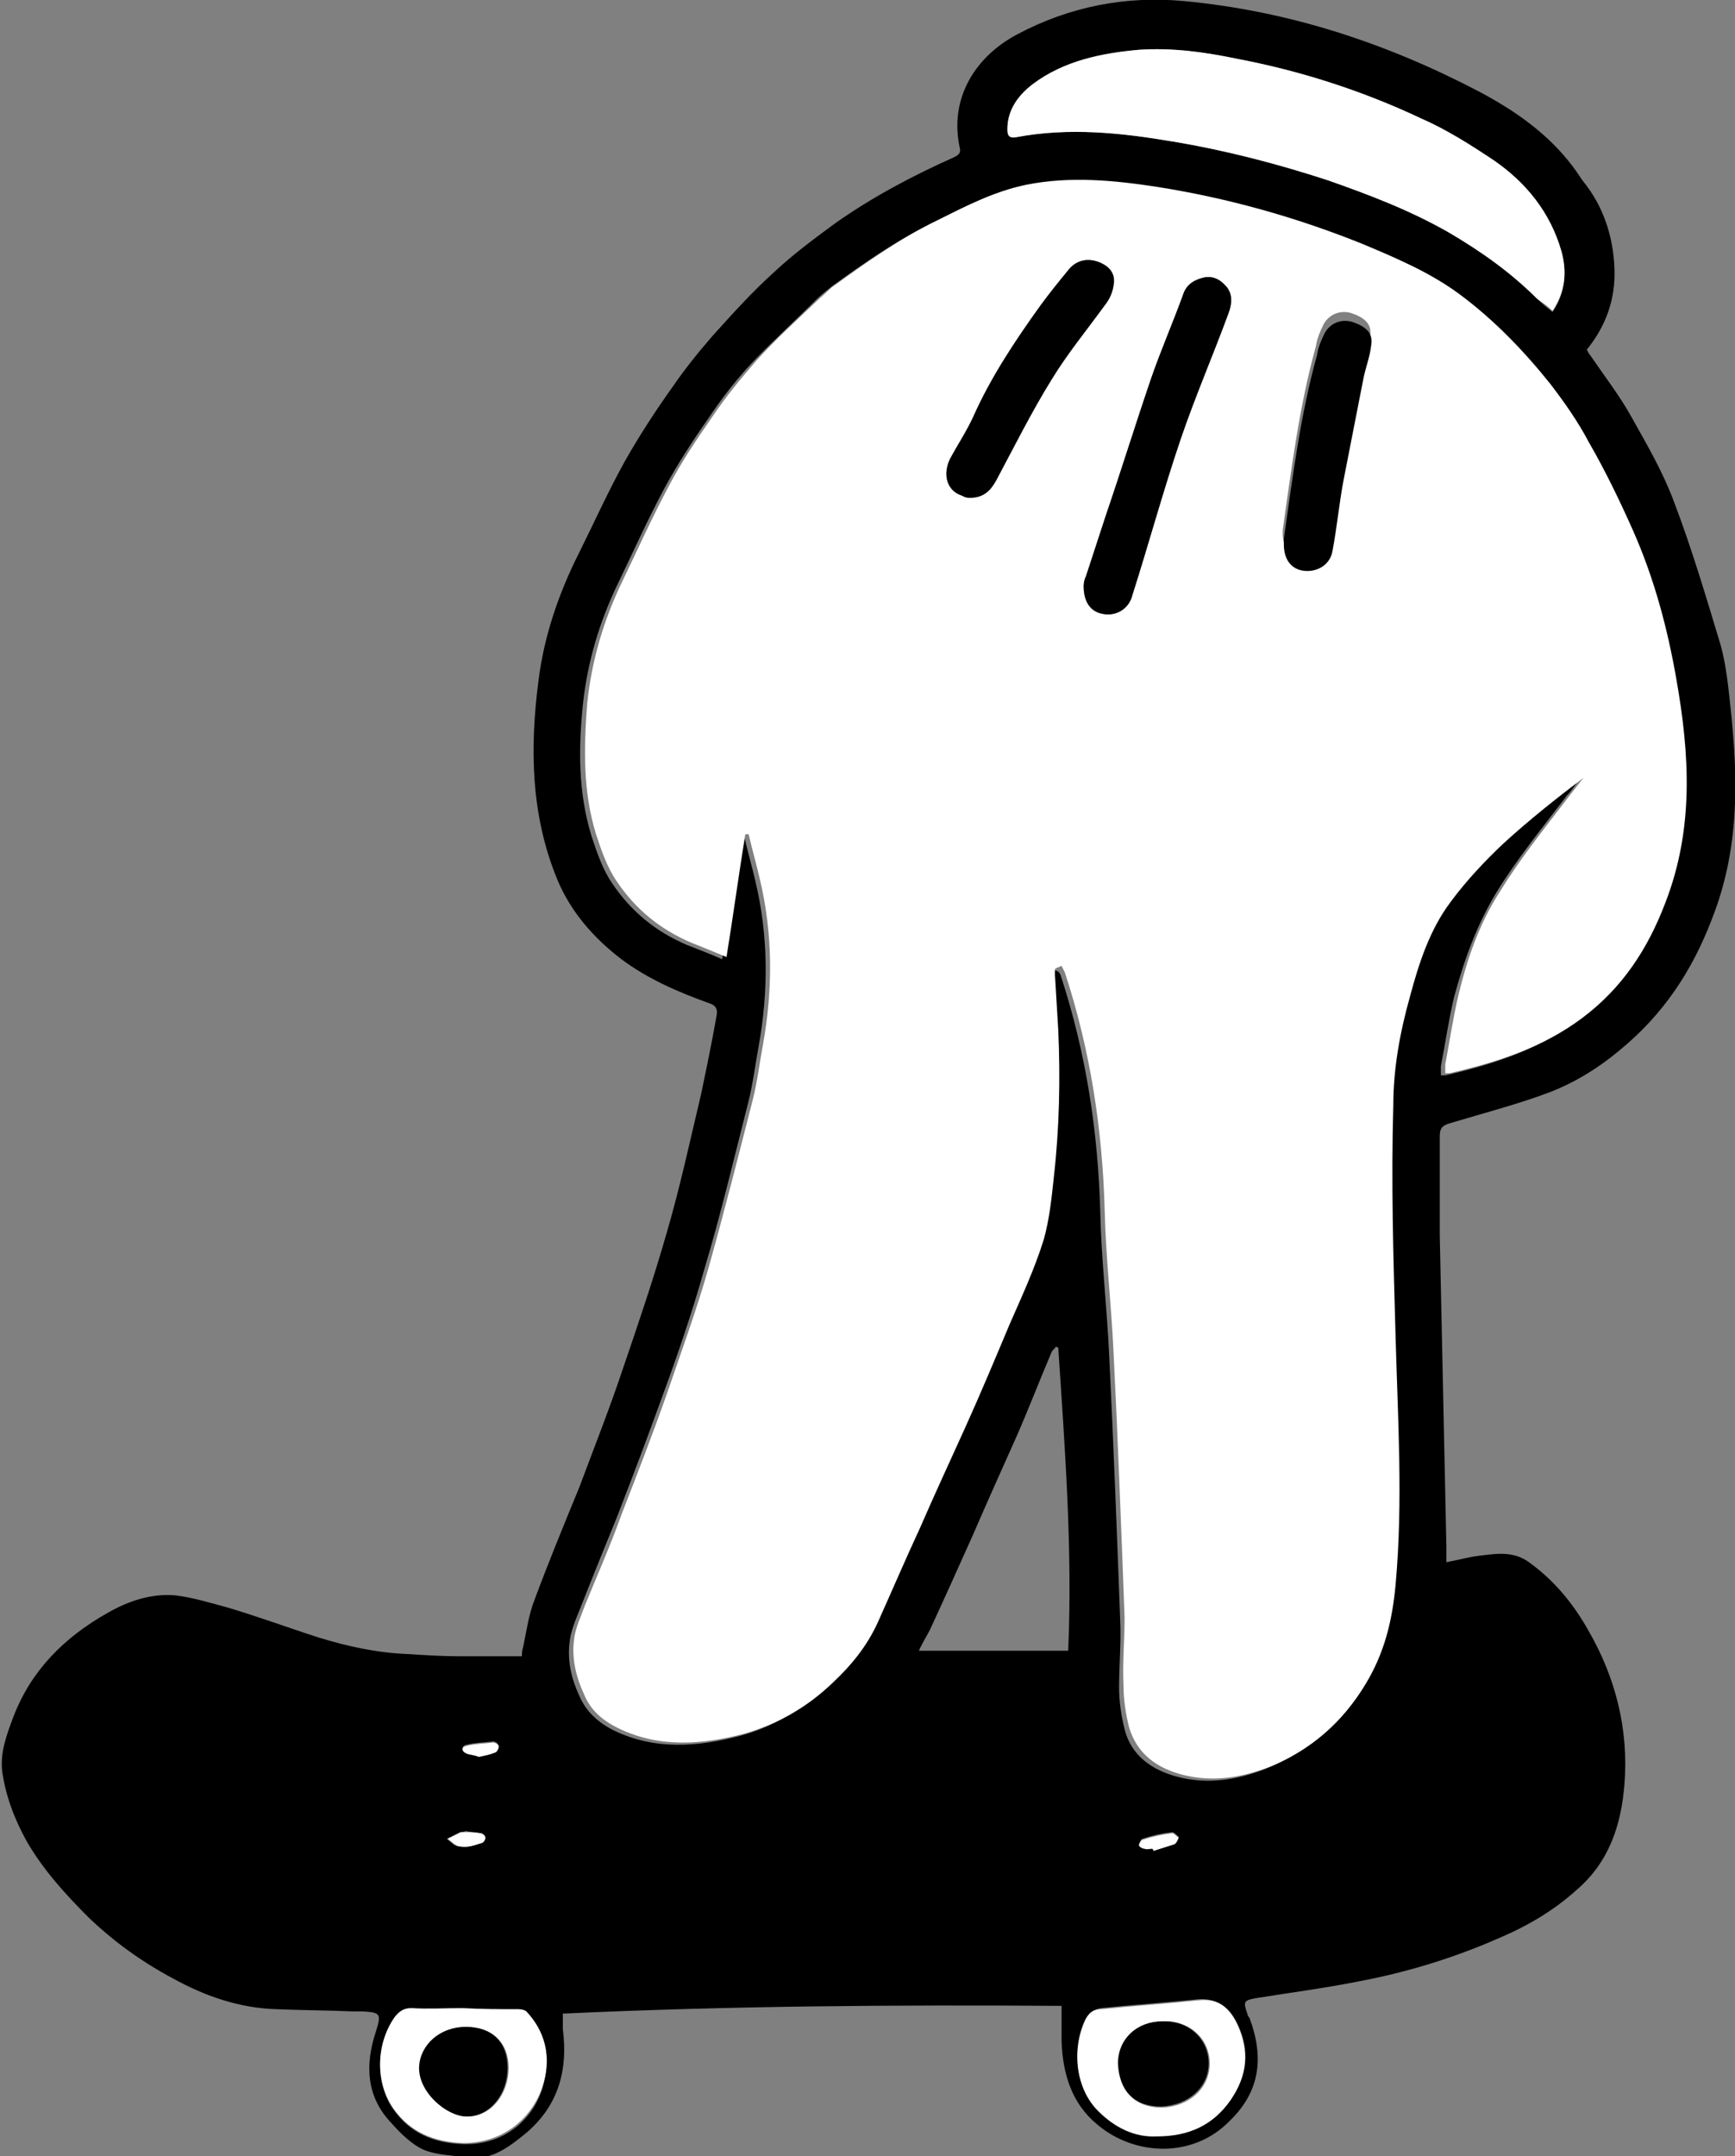 <?xml version="1.0" encoding="utf-8"?>
<!-- Generator: Adobe Illustrator 19.0.0, SVG Export Plug-In . SVG Version: 6.00 Build 0)  -->
<svg version="1.1" id="Calque_1" xmlns="http://www.w3.org/2000/svg" xmlns:xlink="http://www.w3.org/1999/xlink" x="0px" y="0px"
	 viewBox="0 0 156.9 194.9" enable-background="new 0 0 156.9 194.9" xml:space="preserve">
<rect x="0" y="0" width="156.9" height="194.9" fill="#808080" stroke="none"/>
<path d="M143.8,32.1c1.3,1.9,2.7,3.7,3.8,5.7c1.4,2.5,2.8,4.9,3.8,7.6c1.6,4.2,2.9,8.6,4.2,12.9c0.5,1.8,0.7,3.8,0.9,5.7
	c0.7,6.5,0.8,12.8-1.7,19.1c-1.8,4.7-4.4,8.6-8.3,11.8c-1.9,1.6-4,2.9-6.3,3.8c-2.9,1.1-6,1.9-9,2.8c-0.7,0.2-1,0.4-1,1.2
	c0,3,0,5.9,0,8.9c0.2,9.4,0.4,18.8,0.6,28.2c0,0.4,0,0.9,0,1.4c1.1-0.2,2.1-0.5,3.1-0.6c1.6-0.2,3.1-0.4,4.5,0.7
	c2.2,1.6,3.9,3.7,5.2,6c2.5,4.3,3.7,9,3.3,14c-0.3,3.7-1.4,7-4.3,9.5c-2.1,1.9-4.5,3.3-7.1,4.4c-4.1,1.8-8.4,3.1-12.7,3.9
	c-3,0.6-6.1,1-9.2,1.5c-1.1,0.2-1.2,0.3-0.8,1.4c0,0.1,0.1,0.3,0.2,0.4c1.3,3.5,1,6.6-1.8,9.3c-3.3,3.4-8.6,3.2-12,0.3
	c-2.3-1.9-3.1-4.6-3.2-7.5c0-1.1,0-2.1,0-3.2c-15.1-0.1-30.1,0-45.1,0.7c0,0.5,0,1,0,1.4c0.5,3.9-0.5,7.2-3.7,9.7
	c-1.5,1.2-3,2.2-5,1.9c-1.3-0.2-2.7-0.2-3.9-0.7c-1.1-0.5-2.1-1.5-2.9-2.4c-2.3-2.4-2.4-5.3-1.4-8.3c0.5-1.6,0.4-1.7-1.2-1.8
	c-0.3,0-0.6,0-0.9,0c-2.3-0.1-4.6-0.1-6.9-0.2c-3.4-0.1-6.5-1.2-9.4-2.8c-2.8-1.5-5.3-3.3-7.6-5.5c-2.1-2.1-4.1-4.3-5.6-6.9
	c-1.1-2-1.9-4.1-2.2-6.3c-0.2-1.7,0.4-3.3,1-4.9c1.6-4.2,4.6-7.2,8.5-9.4c1.9-1.1,4-1.8,6.2-1.6c1.6,0.2,3.2,0.7,4.7,1.1
	c2.7,0.8,5.4,1.8,8.2,2.7c2.6,0.8,5.3,1.4,8.1,1.5c1.5,0.1,3.1,0.2,4.6,0.2c1.9,0,3.8,0,5.7,0c0-0.3,0-0.5,0.1-0.8
	c0.3-1.4,0.5-2.9,1-4.2c1.3-3.5,2.7-6.9,4.1-10.3c1.3-3.5,2.7-7,3.9-10.6c1.4-4.1,2.8-8.2,4-12.4c1.2-4.1,2.1-8.3,3.1-12.5
	c0.5-2.4,1-4.8,1.4-7.1c0.1-0.5,0-0.9-0.6-1.1c-2.8-1-5.6-2.2-8-4c-2.5-1.9-4.6-4.3-5.8-7.2c-2.4-5.8-2.5-11.9-1.7-18
	c0.5-4,1.8-7.8,3.6-11.4c1.4-2.8,2.7-5.7,4.2-8.4c1.3-2.3,2.8-4.6,4.3-6.7c1.1-1.6,2.3-3.1,3.6-4.6c1.8-2,3.6-4,5.6-5.8
	c1.7-1.6,3.6-3,5.5-4.4c3.4-2.4,7-4.3,10.8-6c0.4-0.2,0.6-0.4,0.5-0.8C85.8,8.9,88.2,5.1,92,3.1c4.7-2.5,9.8-3.5,15.1-3
	c9.5,0.9,18.3,3.8,26.7,8.2c3,1.6,5.8,3.5,8,6.2c0.5,0.6,0.9,1.2,1.3,1.8c1.9,2.3,2.8,5.1,2.9,8c0.1,2.8-0.8,5.2-2.5,7.3
	C143.6,31.8,143.7,32,143.8,32.1z M95.9,88.1c2.3,7,3.4,14.1,3.6,21.5c0.1,4.3,0.6,8.5,0.8,12.8c0.4,8,0.7,16,1,24
	c0.1,2-0.1,4.1-0.1,6.1c0,1.3,0.2,2.6,0.5,3.8c0.6,2.4,2.5,3.7,4.8,4.3c2.7,0.7,5.3,0.3,7.9-0.7c3.8-1.5,6.6-4,8.7-7.5
	c1.7-2.8,2.4-5.8,2.7-8.9c0.8-7.6,0.2-15.1,0-22.7c-0.2-6.9-0.3-13.8-0.2-20.7c0.1-3.3,0.7-6.6,1.5-9.8c0.8-3,1.8-6.1,3.7-8.6
	c1.4-1.9,3.1-3.7,4.8-5.3c2.3-2.1,4.7-4,7.2-5.9c-0.4,0.5-0.7,1-1.1,1.4c-2.2,2.9-4.5,5.7-6.4,8.8c-1.8,3-2.9,6.1-3.8,9.4
	c-0.5,2.1-0.8,4.2-1.2,6.3c0,0.2,0,0.4,0,0.8c0.2,0,0.3,0,0.4,0c4.3-1,8.4-2.3,12-5c3.6-2.7,5.9-6.2,7.5-10.4
	c2.6-6.6,2.2-13.4,1-20.2c-0.8-4.6-2-9.1-3.9-13.4c-1.2-2.7-2.6-5.4-4-8c-1-1.8-2.3-3.6-3.5-5.3c-2.4-3.1-5.1-5.8-8.2-8.1
	c-2.7-2-5.8-3.4-8.9-4.6c-5.9-2.4-12.1-4.1-18.4-5.1c-3.9-0.6-7.9-1.1-11.9-0.2c-2.8,0.6-5.4,1.9-8,3.2c-3.3,1.6-6.3,3.7-9.2,5.8
	c-0.5,0.4-1,0.8-1.4,1.2c-1.9,1.9-3.9,3.7-5.8,5.7c-1.5,1.6-2.8,3.3-4,5.1c-1.4,2-2.7,4-3.9,6.2c-1.5,2.8-2.8,5.7-4.2,8.6
	c-1.7,3.5-2.8,7.2-3.2,11.1c-0.4,4-0.4,7.9,0.8,11.8c0.5,1.5,1,3,1.9,4.3c1.7,2.5,3.9,4.3,6.7,5.5c1,0.4,2.1,0.8,3.2,1.3
	c0.6-3.8,1.2-7.4,1.7-11.1c0.1,0,0.2,0,0.3,0c0.3,1.3,0.7,2.7,1,4c1.2,5,1.2,10,0.3,15c-0.3,1.6-0.5,3.3-0.9,4.9
	c-1.3,5.1-2.5,10.2-4,15.2c-1.1,3.9-2.4,7.7-3.8,11.5c-1.3,3.6-2.7,7.3-4.1,10.9c-1.1,2.7-2.2,5.4-3.3,8.2c-0.4,1-0.9,2.1-1,3.2
	c-0.2,1.7,0.2,3.3,0.9,4.8c0.6,1.4,1.7,2.4,3.1,3.1c3.7,1.8,7.6,1.5,11.4,0.5c3-0.8,5.7-2.4,8-4.6c1.7-1.6,3.1-3.4,4.1-5.5
	c1.3-2.8,2.5-5.6,3.8-8.5c1.4-3.1,2.8-6.1,4.1-9.1c1.4-3.1,2.7-6.2,4-9.3c1.1-2.6,2.2-5.1,3.1-7.7c0.6-1.8,0.8-3.7,0.9-5.6
	c0.4-4.4,0.6-8.9,0.4-13.3c-0.1-1.7-0.2-3.3-0.3-5c0-0.2,0-0.3,0-0.5c0.1,0,0.1,0,0.2-0.1C95.7,87.7,95.8,87.9,95.9,88.1z
	 M141.2,22.7c-1-3.5-3.2-6.2-6.1-8.2c-2.1-1.4-4.3-2.8-6.6-3.8c-5.3-2.5-10.9-4.3-16.7-5.4c-2.9-0.6-5.8-1-8.8-0.8
	c-3.4,0.3-6.8,1-9.6,3.1c-1.3,1-2.3,2.3-2.3,4.1c0,0.6,0.2,0.8,0.8,0.7c4.8-0.9,9.5-0.4,14.2,0.4c4.8,0.8,9.4,2,14,3.5
	c3.7,1.3,7.4,2.7,10.9,4.7c2.9,1.7,5.6,3.6,8,6c0.4,0.4,0.9,0.8,1.4,1.2C141.6,26.4,141.7,24.5,141.2,22.7z M95.7,121.8
	c-0.1,0-0.2-0.1-0.2-0.1c-0.1,0.2-0.3,0.3-0.4,0.5c-1.1,2.6-2.1,5.2-3.2,7.7c-1.3,2.9-2.6,5.8-3.9,8.8c-1.3,2.9-2.6,5.8-3.9,8.6
	c-0.3,0.6-0.7,1.2-1,1.9c4.5,0,9,0,13.5,0C97,140,96.3,130.9,95.7,121.8z M37.2,181.6c-0.7,0-1.2,0.3-1.5,0.8
	c-1.7,2.4-1.8,5.9-0.1,8.3c1.5,2.1,3.6,3,6.3,3.1c3.9,0.1,6.6-2.5,7.3-5.6c0.6-2.4,0.1-4.5-1.6-6.3c-0.2-0.2-0.5-0.2-0.7-0.2
	c-1.7,0-3.4,0-5.1,0C40.3,181.6,38.8,181.7,37.2,181.6z M111.3,189.7c1.6-2.2,1.7-4.5,0.6-6.8c-0.7-1.4-1.7-2.3-3.5-2.2
	c-2.9,0.3-5.9,0.5-8.8,0.8c-0.7,0.1-1.2,0.5-1.5,1.1c-1.2,2.6-0.8,6.1,1.2,8.1c1.5,1.5,3.3,2.4,5.2,2.2
	C107.5,193.1,109.7,192,111.3,189.7z M106.2,166.6c0.2-0.1,0.3-0.4,0.4-0.6c-0.2-0.1-0.4-0.4-0.6-0.4c-0.9,0.1-1.8,0.3-2.7,0.6
	c-0.1,0-0.3,0.4-0.3,0.5c0,0.1,0.3,0.3,0.5,0.3c0.2,0.1,0.5,0,0.7,0c0,0,0,0.1,0,0.1C104.9,167,105.6,166.9,106.2,166.6z
	 M41.6,165.6c-0.4,0.2-0.8,0.4-1.2,0.6c0.4,0.3,0.7,0.7,1.2,0.7c0.6,0.1,1.2-0.1,1.8-0.3c0.2,0,0.4-0.3,0.4-0.5
	c0-0.2-0.3-0.4-0.4-0.4c-0.4-0.1-0.8-0.1-1.3-0.2c0,0,0,0,0,0C41.9,165.6,41.8,165.6,41.6,165.6z M44.8,158.3
	c0.2-0.1,0.3-0.4,0.3-0.5c0-0.2-0.3-0.4-0.5-0.4c-0.8,0.1-1.6,0.1-2.4,0.3c-0.5,0.1-0.5,0.5,0,0.7c0.3,0.2,0.7,0.2,1.1,0.3
	C43.7,158.6,44.3,158.5,44.8,158.3z"/>
<path fill="#FFFFFF" d="M95.4,87.6c0,0.2,0,0.3,0,0.5c0.1,1.7,0.2,3.3,0.3,5c0.2,4.4,0.1,8.9-0.4,13.3c-0.2,1.9-0.4,3.8-0.9,5.6
	c-0.8,2.6-2,5.2-3.1,7.7c-1.3,3.1-2.6,6.2-4,9.3c-1.4,3.1-2.8,6.1-4.1,9.1c-1.3,2.8-2.5,5.6-3.8,8.5c-1,2.2-2.4,3.9-4.1,5.5
	c-2.3,2.2-4.9,3.7-8,4.6c-3.8,1-7.7,1.3-11.4-0.5c-1.4-0.7-2.5-1.6-3.1-3.1c-0.7-1.5-1.1-3.2-0.9-4.8c0.1-1.1,0.6-2.1,1-3.2
	c1.1-2.7,2.3-5.4,3.3-8.2c1.4-3.6,2.8-7.2,4.1-10.9c1.3-3.8,2.7-7.6,3.8-11.5c1.4-5,2.7-10.1,4-15.2c0.4-1.6,0.6-3.3,0.9-4.9
	c0.9-5,0.9-10-0.3-15c-0.3-1.3-0.7-2.7-1-4c-0.1,0-0.2,0-0.3,0c-0.6,3.7-1.1,7.4-1.7,11.1c-1.2-0.5-2.2-0.9-3.2-1.3
	c-2.8-1.2-5-3-6.7-5.5c-0.9-1.3-1.4-2.8-1.9-4.3c-1.2-3.9-1.1-7.8-0.8-11.8c0.4-3.9,1.5-7.6,3.2-11.1c1.4-2.9,2.7-5.8,4.2-8.6
	c1.1-2.1,2.5-4.2,3.9-6.2c1.2-1.8,2.6-3.5,4-5.1c1.8-2,3.8-3.8,5.8-5.7c0.5-0.4,0.9-0.9,1.4-1.2c2.9-2.1,5.9-4.2,9.2-5.8
	c2.6-1.3,5.1-2.6,8-3.2c4-0.8,8-0.4,11.9,0.2c6.3,1,12.4,2.7,18.4,5.1c3.1,1.3,6.2,2.6,8.9,4.6c3.1,2.3,5.8,5.1,8.2,8.1
	c1.3,1.7,2.5,3.4,3.5,5.3c1.5,2.6,2.8,5.3,4,8c1.9,4.3,3.1,8.8,3.9,13.4c1.2,6.8,1.6,13.5-1,20.2c-1.6,4.2-3.9,7.7-7.5,10.4
	c-3.6,2.7-7.7,4-12,5c-0.1,0-0.3,0-0.4,0c0-0.3,0-0.5,0-0.8c0.4-2.1,0.7-4.2,1.2-6.3c0.8-3.3,1.9-6.5,3.8-9.4
	c1.9-3.1,4.2-5.9,6.4-8.8c0.4-0.5,0.7-0.9,1.1-1.4c-2.5,1.9-4.9,3.8-7.2,5.9c-1.7,1.6-3.4,3.4-4.8,5.3c-1.9,2.5-2.9,5.6-3.7,8.6
	c-0.9,3.2-1.5,6.5-1.5,9.8c-0.2,6.9,0,13.8,0.2,20.7c0.2,7.6,0.7,15.1,0,22.7c-0.3,3.2-1,6.1-2.7,8.9c-2.1,3.5-5,6-8.7,7.5
	c-2.6,1-5.2,1.4-7.9,0.7c-2.3-0.6-4.1-1.9-4.8-4.3c-0.3-1.2-0.5-2.5-0.5-3.8c-0.1-2,0.1-4.1,0.1-6.1c-0.3-8-0.6-16-1-24
	c-0.2-4.3-0.7-8.5-0.8-12.8c-0.2-7.3-1.3-14.5-3.6-21.5c-0.1-0.2-0.2-0.4-0.3-0.6C95.5,87.5,95.5,87.5,95.4,87.6z M99.8,55.5
	c1.2,0.2,2.3-0.5,2.6-1.7c1.5-4.7,2.8-9.5,4.4-14.2c1.3-3.8,2.9-7.5,4.3-11.3c0.3-0.8,0.4-1.7-0.2-2.4c-0.6-0.7-1.3-1-2.1-0.8
	c-0.8,0.2-1.5,0.6-1.8,1.5c-0.9,2.5-2,5-2.9,7.6c-1.4,4.1-2.7,8.3-4.1,12.4c-0.6,1.8-1.2,3.7-1.8,5.5C98,52.5,98,52.9,98,53
	C98,54.5,98.7,55.4,99.8,55.5z M90.1,43.4c1.6-3,3.2-6.2,5-9.1c1.4-2.3,3.2-4.5,4.8-6.7c0.4-0.5,0.7-1.1,0.8-1.8
	c0.2-1-0.3-1.7-1.3-2.1c-1-0.4-2-0.2-2.7,0.6c-0.9,1.1-1.8,2.2-2.6,3.3c-2.3,3.2-4.5,6.5-6.1,10.1c-0.6,1.3-1.4,2.5-2.1,3.8
	c-0.7,1.5-0.2,2.9,1.1,3.3c0.3,0.1,0.6,0.1,0.7,0.1C89,45,89.6,44.3,90.1,43.4z M117.9,50.8c1.2,0.1,2.3-0.6,2.5-1.8
	c0.4-2.1,0.6-4.3,1-6.4c0.6-3.1,1.2-6.1,1.8-9.2c0.2-1,0.6-2,0.7-3c0.2-1.1-0.5-1.7-1.7-2.1c-1-0.3-2,0.1-2.5,1
	c-0.3,0.6-0.6,1.3-0.7,2c-1.5,5.4-2.2,11-3,16.6c0,0.2,0,0.4,0,0.5C116.1,49.7,116.8,50.6,117.9,50.8z"/>
<path fill="#FFFFFF" d="M140.4,28.1c1.2-1.8,1.3-3.6,0.8-5.4c-1-3.5-3.2-6.2-6.1-8.2c-2.1-1.4-4.3-2.8-6.6-3.8
	c-5.3-2.5-10.9-4.3-16.7-5.4c-2.9-0.6-5.8-1-8.8-0.8c-3.4,0.3-6.8,1-9.6,3.1c-1.3,1-2.3,2.3-2.3,4.1c0,0.6,0.2,0.8,0.8,0.7
	c4.8-0.9,9.5-0.4,14.2,0.4c4.8,0.8,9.4,2,14,3.5c3.7,1.3,7.4,2.7,10.9,4.7c2.9,1.7,5.6,3.6,8,6C139.4,27.3,139.9,27.6,140.4,28.1z"
	/>
<path fill="#FFFFFF" d="M46.9,181.6c0.3,0,0.6,0.1,0.7,0.2c1.7,1.8,2.2,4,1.6,6.3c-0.8,3.1-3.5,5.6-7.3,5.6c-2.7-0.1-4.8-1-6.3-3.1
	c-1.7-2.4-1.6-5.9,0.1-8.3c0.4-0.5,0.8-0.8,1.5-0.8c1.5,0.1,3.1,0,4.6,0C43.6,181.6,45.2,181.6,46.9,181.6z M42.2,183.2
	c-2.3,0-4.1,1.6-4.2,3.6c-0.1,2.3,2.5,4.5,4.3,4.5c2.1,0,3.7-2,3.7-4.4C46,184.6,44.5,183.2,42.2,183.2z"/>
<path fill="#FFFFFF" d="M99.3,190.8c-2-2-2.4-5.4-1.2-8.1c0.3-0.7,0.7-1.1,1.5-1.1c2.9-0.3,5.9-0.5,8.8-0.8c1.8-0.2,2.8,0.7,3.5,2.2
	c1.1,2.4,0.9,4.6-0.6,6.8c-1.6,2.3-3.8,3.3-6.7,3.3C102.6,193.2,100.8,192.3,99.3,190.8z M109.4,186.5c0-2.2-1.8-3.9-4.2-3.8
	c-2.3,0-4,1.6-4,3.8c0,2.5,1.4,4,3.9,4C107.5,190.4,109.4,188.8,109.4,186.5z"/>
<path fill="#FFFFFF" d="M104.3,167.3c0.6-0.2,1.3-0.4,1.9-0.6c0.2-0.1,0.3-0.4,0.4-0.6c-0.2-0.1-0.4-0.4-0.6-0.4
	c-0.9,0.1-1.8,0.3-2.7,0.6c-0.1,0-0.3,0.4-0.3,0.5c0,0.1,0.3,0.3,0.5,0.3c0.2,0.1,0.5,0,0.7,0C104.3,167.2,104.3,167.2,104.3,167.3z
	"/>
<path fill="#FFFFFF" d="M42.1,165.6c-0.1,0-0.3,0-0.4,0c-0.4,0.2-0.8,0.4-1.2,0.6c0.4,0.3,0.7,0.7,1.2,0.7c0.6,0.1,1.2-0.1,1.8-0.3
	c0.2,0,0.4-0.3,0.4-0.5c0-0.2-0.3-0.4-0.4-0.4C42.9,165.6,42.5,165.6,42.1,165.6C42.1,165.6,42.1,165.6,42.1,165.6z"/>
<path fill="#FFFFFF" d="M43.3,158.8c0.5-0.1,1-0.2,1.5-0.4c0.2-0.1,0.3-0.4,0.3-0.5c0-0.2-0.3-0.4-0.5-0.4c-0.8,0.1-1.6,0.1-2.4,0.3
	c-0.5,0.1-0.5,0.5,0,0.7C42.4,158.6,42.8,158.6,43.3,158.8z"/>
<path d="M98,53c0,1.5,0.7,2.3,1.8,2.5c1.2,0.2,2.3-0.5,2.6-1.7c1.5-4.7,2.8-9.5,4.4-14.2c1.3-3.8,2.9-7.5,4.3-11.3
	c0.3-0.8,0.4-1.7-0.2-2.4c-0.6-0.7-1.3-1-2.1-0.8c-0.8,0.2-1.5,0.6-1.8,1.5c-0.9,2.5-2,5-2.9,7.6c-1.4,4.1-2.7,8.3-4.1,12.4
	c-0.6,1.8-1.2,3.7-1.8,5.5C98,52.5,98,52.9,98,53z"/>
<path d="M87.7,45c1.3,0,1.9-0.7,2.4-1.6c1.6-3,3.2-6.2,5-9.1c1.4-2.3,3.2-4.5,4.8-6.7c0.4-0.5,0.7-1.1,0.8-1.8
	c0.2-1-0.3-1.7-1.3-2.1c-1-0.4-2-0.2-2.7,0.6c-0.9,1.1-1.8,2.2-2.6,3.3c-2.3,3.2-4.5,6.5-6.1,10.1c-0.6,1.3-1.4,2.5-2.1,3.8
	c-0.7,1.5-0.2,2.9,1.1,3.3C87.3,45,87.6,45,87.7,45z"/>
<path d="M116.1,49.2c0,1.4,0.7,2.3,1.9,2.4c1.2,0.1,2.3-0.6,2.5-1.8c0.4-2.1,0.6-4.3,1-6.4c0.6-3.1,1.2-6.1,1.8-9.2
	c0.2-1,0.6-2,0.7-3c0.2-1.1-0.5-1.7-1.7-2.1c-1-0.3-2,0.1-2.5,1c-0.3,0.6-0.6,1.3-0.7,2c-1.5,5.4-2.2,11-3,16.6
	C116.1,48.9,116.1,49.1,116.1,49.2z"/>
<path d="M45.9,186.9c0-2.3-1.4-3.7-3.8-3.7c-2.3,0-4.1,1.6-4.2,3.6c-0.1,2.3,2.5,4.5,4.3,4.5C44.3,191.3,45.9,189.3,45.9,186.9z"/>
<path d="M105,190.4c2.4-0.1,4.3-1.7,4.3-3.9c0-2.2-1.8-3.9-4.2-3.8c-2.3,0-4,1.6-4,3.8C101.2,189,102.6,190.4,105,190.4z"/>
</svg>
